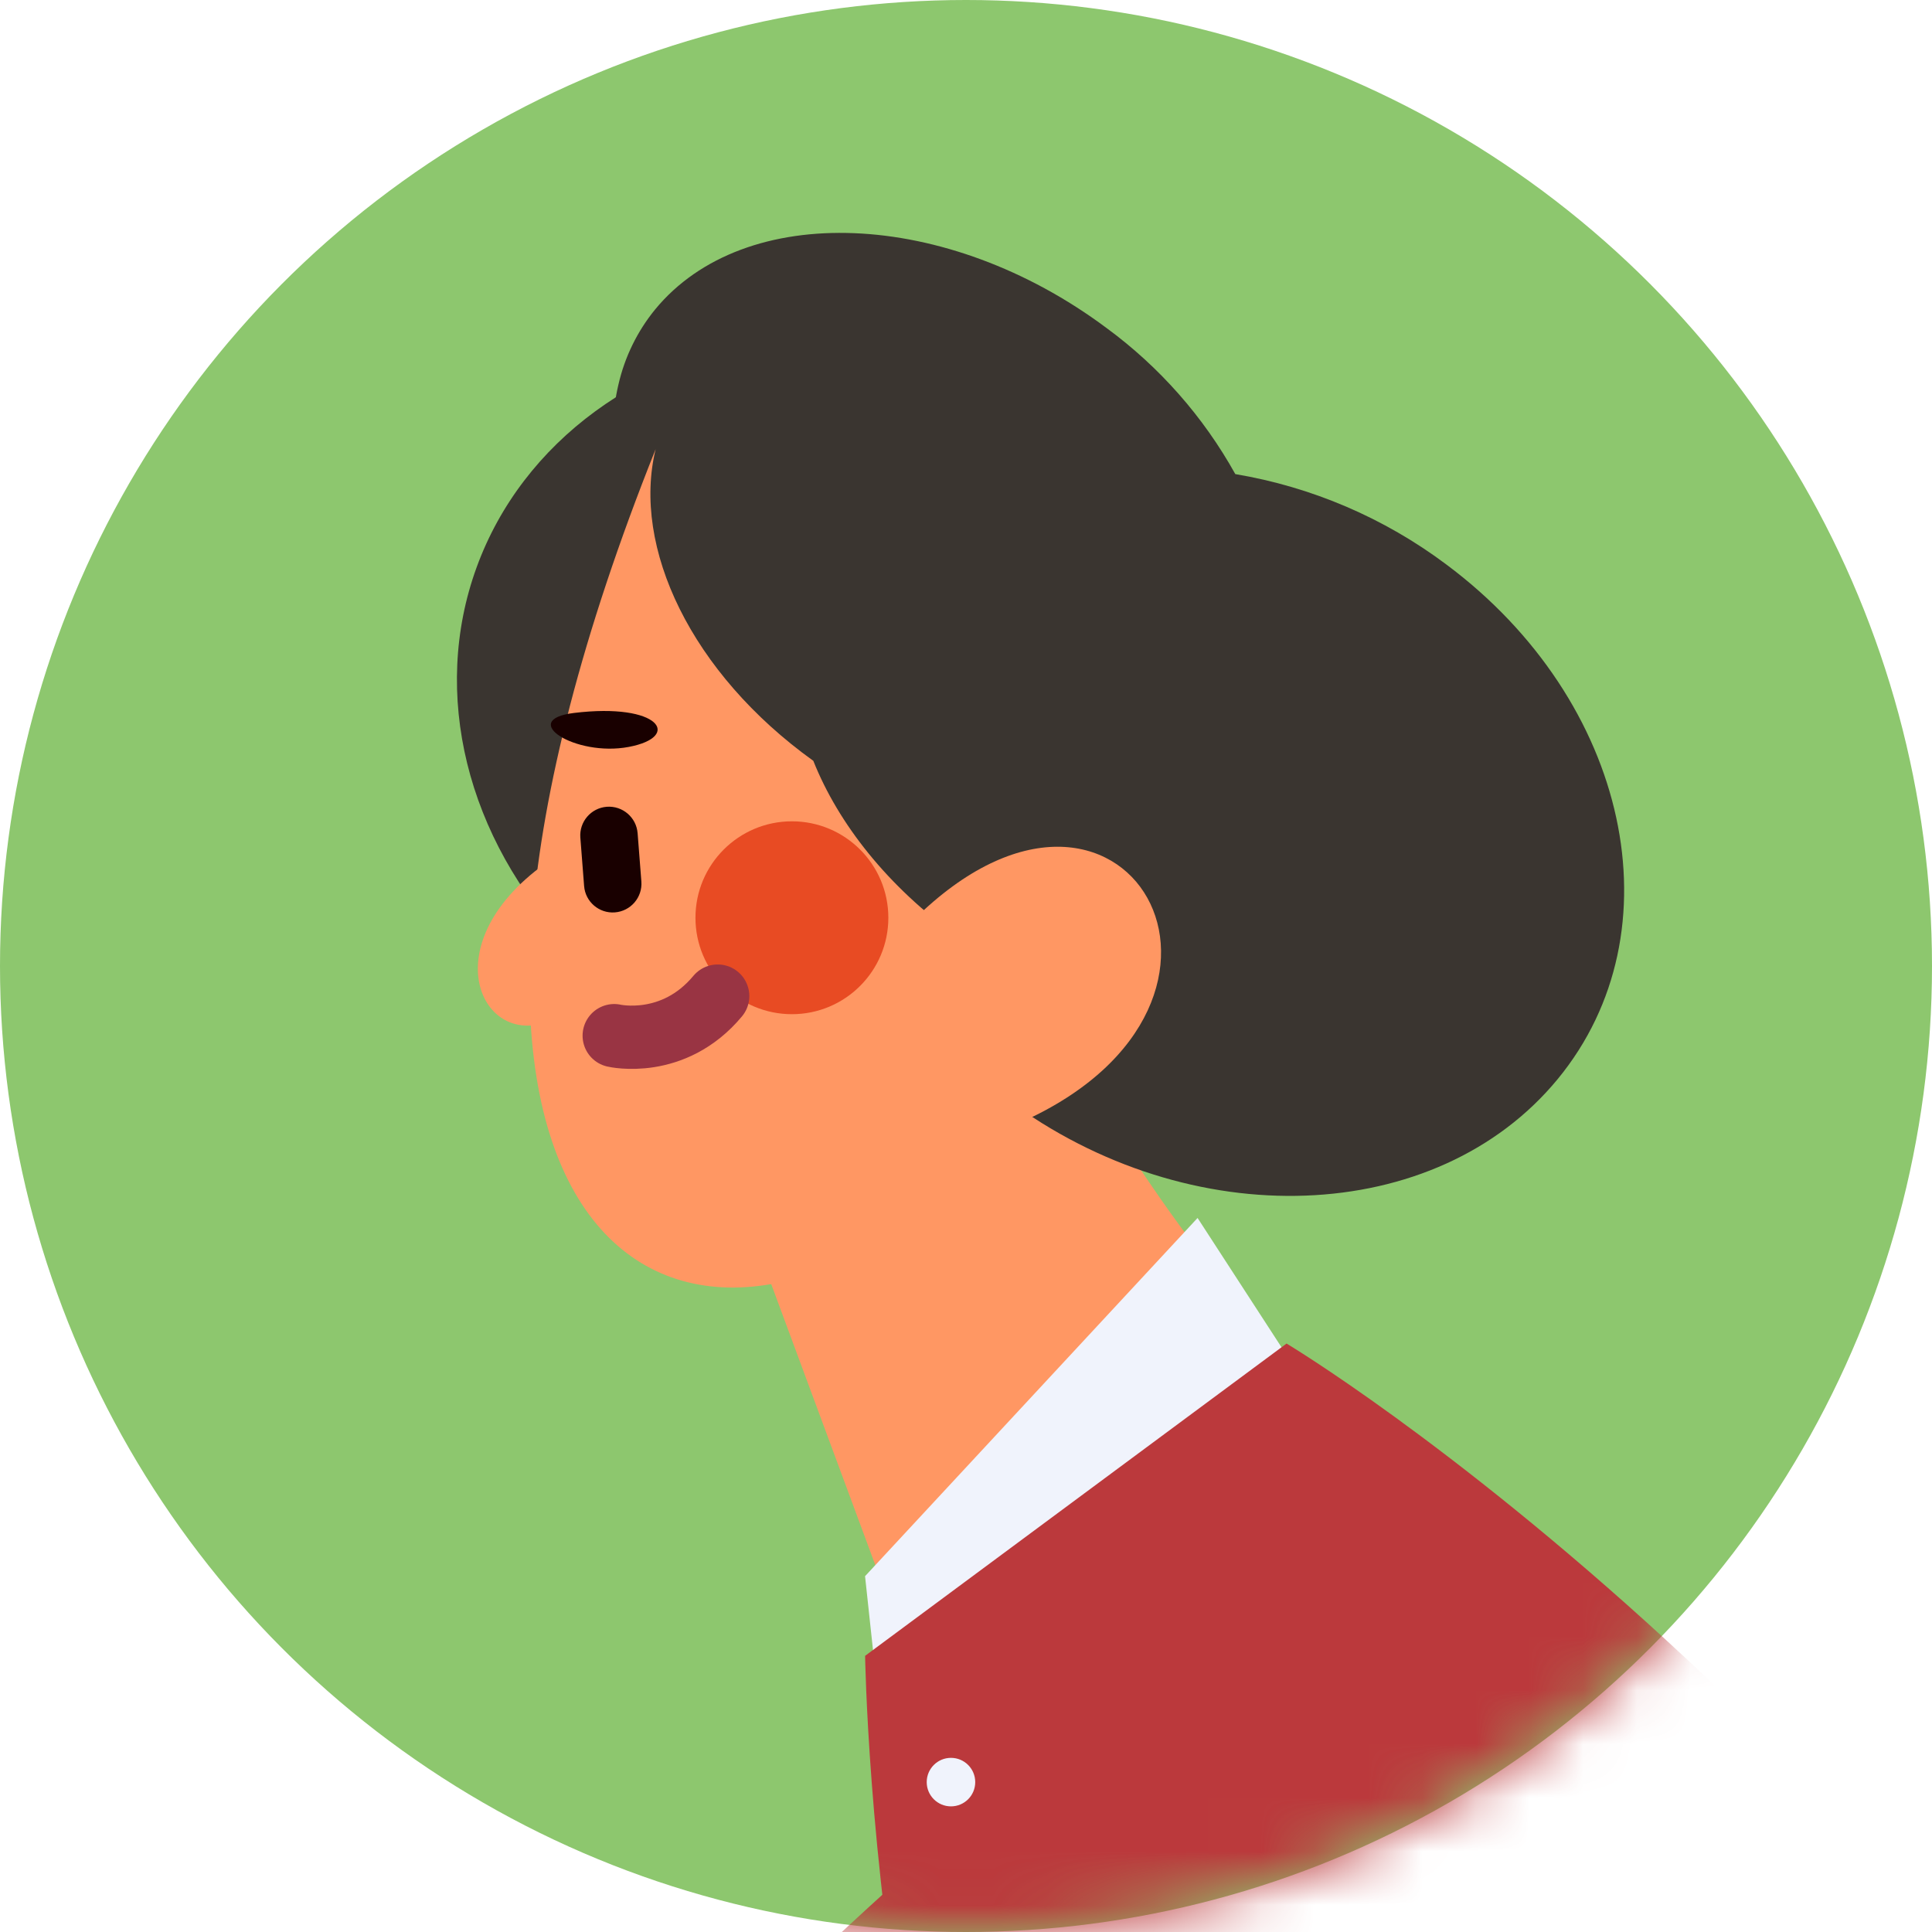 <svg width="36" height="36" viewBox="0 0 36 36" fill="none" xmlns="http://www.w3.org/2000/svg">
<circle cx="18" cy="18" r="18" transform="matrix(-1 0 0 1 36 0)" fill="#8DC76E"/>
<mask id="mask0_1346_1516" style="mask-type:luminance" maskUnits="userSpaceOnUse" x="0" y="0" width="36" height="36">
<circle cx="18" cy="18" r="18" transform="matrix(-1 0 0 1 36 0)" fill="white"/>
</mask>
<g mask="url(#mask0_1346_1516)">
<ellipse cx="8.09" cy="6.981" rx="8.09" ry="6.981" transform="matrix(-0.94 -0.342 -0.342 0.94 26.477 9.545)" fill="#3A3530"/>
<path d="M16.692 30.194L11.374 15.838L18.513 17.241C18.513 17.241 21.204 22.22 23.16 24.288" fill="#FF9763"/>
<path d="M11.524 7.164C11.641 6.653 11.874 6.175 12.205 5.769C13.874 3.737 17.64 3.89 20.616 6.11C21.604 6.835 22.423 7.764 23.018 8.834C24.445 9.074 25.793 9.651 26.95 10.518C30.359 13.06 31.29 17.352 29.028 20.104C26.767 22.856 22.171 23.025 18.762 20.482C16.845 19.053 15.712 17.07 15.489 15.119C15.11 14.61 14.799 14.052 14.565 13.461C12.199 11.693 11.053 9.151 11.524 7.164Z" fill="#3A3530"/>
<path d="M17.485 22.399C12.006 26.732 6.657 22.277 12.217 8.369C11.77 10.198 12.878 12.542 15.155 14.177C15.622 15.35 16.542 16.52 17.849 17.457C19.004 18.285 19.797 18.345 21.016 18.547L20.496 19.061" fill="#FF9763"/>
<path d="M19.027 20.91C24.054 18.664 20.937 13.268 17.029 17.136Z" fill="#FF9763"/>
<path d="M24.43 25.953L22.315 22.695L16.119 29.37L16.4 31.981" fill="#F0F3FC"/>
<path d="M-15.806 28.461C-15.806 28.461 -10.077 28.999 -9.695 29.306C-9.313 29.614 6.38 45.501 6.38 45.501L19.088 33.033L24.07 41.76L7.617 53.94C6.719 54.605 5.583 54.862 4.486 54.65C3.388 54.438 2.43 53.776 1.845 52.824L-10.001 33.688C-10.001 33.688 -10.994 33.553 -16.151 34.764C-16.586 34.557 -23.02 31.227 -23.02 31.227C-23.02 31.227 -23.038 29.81 -16.7 32.644C-16.7 32.644 -13.255 31.458 -12.682 30.881C-12.109 30.305 -16.22 30.467 -15.806 28.461Z" fill="#FF9763"/>
<path d="M16.967 50.984C11.184 51.299 9.289 42.451 9.289 42.451C9.289 42.451 21.55 28.96 25.102 29.998C28.655 31.036 26.592 39.107 26.592 39.107L16.967 50.984Z" fill="#BB393C"/>
<path d="M26.489 61.019C26.489 61.019 27.79 53.809 22.064 49.698C16.339 45.587 16.12 30.854 16.12 30.854L23.973 25.035C23.973 25.035 36.04 32.245 44.408 47.659L26.489 61.019Z" fill="#BB393C"/>
<path d="M-16.355 29.586C-16.355 29.586 -10.332 30.148 -9.93 30.469C-9.529 30.791 6.97 47.389 6.97 47.389L18.237 36.404L25.568 43.48L8.27 56.205C7.325 56.9 6.133 57.17 4.981 56.948C3.829 56.727 2.822 56.035 2.202 55.04L-10.251 35.047C-10.251 35.047 -11.296 34.906 -16.717 36.171C-17.175 35.954 -23.939 32.476 -23.939 32.476C-23.939 32.476 -23.958 30.995 -17.295 33.956C-17.295 33.956 -13.673 32.717 -13.07 32.115C-12.468 31.512 -16.789 31.682 -16.355 29.586Z" fill="#FF9763"/>
<path d="M28.221 40.708L18.101 53.117C12.022 53.446 10.03 44.202 10.03 44.202C10.03 44.202 14.533 39.278 18.987 35.475" fill="#BB393C"/>
<circle cx="0.452" cy="0.452" r="0.452" transform="matrix(-1 0 0 1 18.172 32.755)" fill="#F0F3FC"/>
<path d="M11.306 15.033V15.033C11.012 15.056 10.791 15.313 10.814 15.608L10.884 16.509C10.906 16.803 11.164 17.024 11.458 17.001V17.001C11.753 16.978 11.973 16.721 11.951 16.427L11.881 15.526C11.858 15.231 11.601 15.011 11.306 15.033V15.033Z" fill="#190000"/>
<path d="M10.695 13.285C12.301 13.089 12.711 13.73 11.715 13.918C10.719 14.106 9.646 13.413 10.695 13.285Z" fill="#190000"/>
<path d="M10.265 16.017C7.991 17.561 8.969 19.601 10.293 19.005Z" fill="#FF9763"/>
<circle cx="1.797" cy="1.797" r="1.797" transform="matrix(-1 0 0 1 16.553 15.304)" fill="#E84B23"/>
<path d="M13.373 18.561C12.546 19.555 11.445 19.298 11.445 19.298" stroke="#993443" stroke-width="1.179" stroke-linecap="round" stroke-linejoin="round"/>
</g>
</svg>

